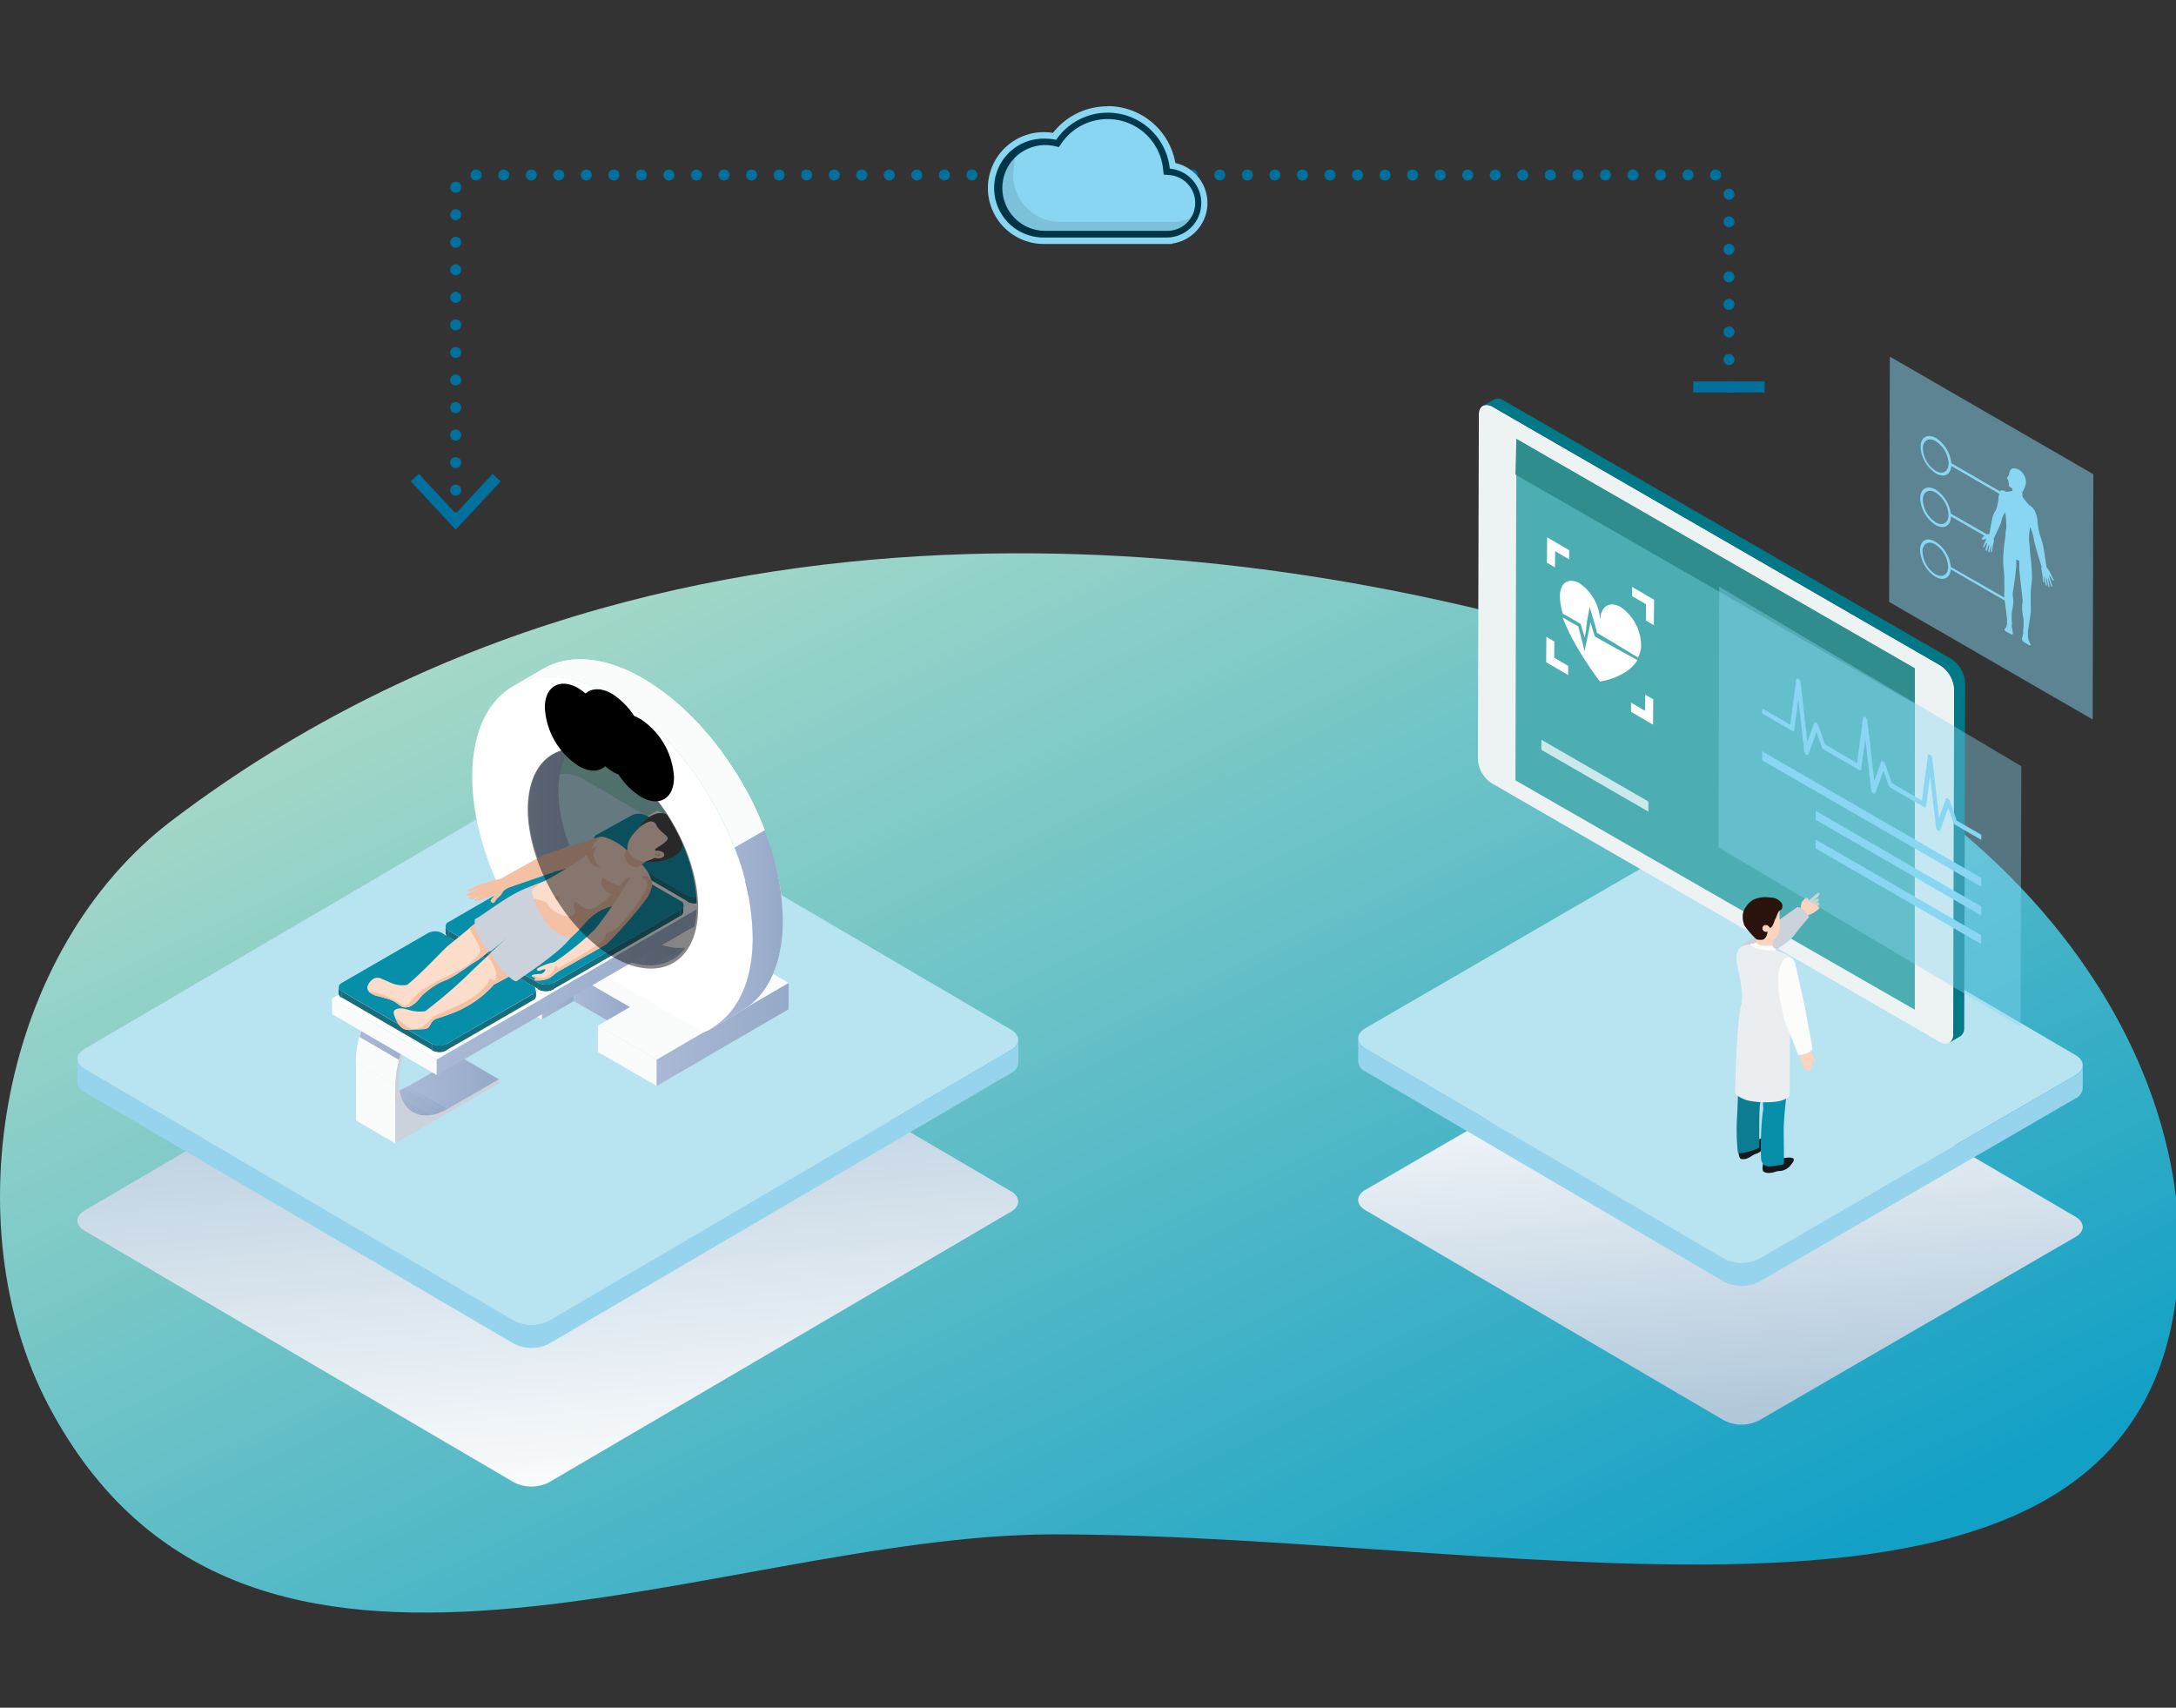 <svg xmlns="http://www.w3.org/2000/svg" xmlns:xlink="http://www.w3.org/1999/xlink" viewBox="0 0 339 266">
  <rect x="0" y="0" width="339" height="266" fill="#333333" stroke="none"/>
  <defs>
    <linearGradient id="linear-gradient" x1="58.22" y1="171.49" x2="69.78" y2="171.49" gradientUnits="userSpaceOnUse">
      <stop offset="0" stop-color="#a9b9d5"/>
      <stop offset="1" stop-color="#95a9c8"/>
    </linearGradient>
    <linearGradient id="linear-gradient-2" x1="145.46" y1="33.37" x2="249.93" y2="238.39" gradientTransform="matrix(1.05, -0.01, -0.01, 0.97, -40.89, 51.67)" gradientUnits="userSpaceOnUse">
      <stop offset="0" stop-color="#a4d8c8"/>
      <stop offset="0.98" stop-color="#12a0c6"/>
    </linearGradient>
    <linearGradient id="linear-gradient-3" x1="82.05" y1="150.6" x2="89.52" y2="236.49" gradientUnits="userSpaceOnUse">
      <stop offset="0" stop-color="#a9c3d7"/>
      <stop offset="1" stop-color="#fff"/>
    </linearGradient>
    <linearGradient id="linear-gradient-4" x1="63.63" y1="168.66" x2="77.77" y2="168.66" xlink:href="#linear-gradient"/>
    <clipPath id="clip-path">
      <path id="SVGID" d="M58.22,169.71l6.16,3.57c1.38.81,3.29.7,5.4-.52l-6.15-3.58C61.52,170.4,59.61,170.51,58.22,169.71Z" style="fill: url(#linear-gradient)"/>
    </clipPath>
    <linearGradient id="linear-gradient-6" x1="62.93" y1="171.15" x2="69.78" y2="171.15" xlink:href="#linear-gradient"/>
    <linearGradient id="linear-gradient-7" x1="60.98" y1="171.65" x2="69.08" y2="171.65" xlink:href="#linear-gradient"/>
    <linearGradient id="linear-gradient-8" x1="58.22" y1="171.75" x2="67.14" y2="171.75" xlink:href="#linear-gradient"/>
    <clipPath id="clip-path-2">
      <path id="SVGID-2" data-name="SVGID" d="M69.73,154.64l-6.15-3.58a16.64,16.64,0,0,0-5.76,6.09,16.42,16.42,0,0,0-2.38,8c0,.12,0,.23,0,.34l6.15,3.58c0-.12,0-.23,0-.34a18,18,0,0,1,8.14-14.1Z" style="fill: #fafbfb"/>
    </clipPath>
    <linearGradient id="linear-gradient-9" x1="55.96" y1="158.56" x2="68.32" y2="158.56" xlink:href="#linear-gradient"/>
    <linearGradient id="linear-gradient-10" x1="84.41" y1="155.31" x2="89.4" y2="155.31" xlink:href="#linear-gradient"/>
    <linearGradient id="linear-gradient-11" x1="89.38" y1="156.39" x2="98.13" y2="156.39" xlink:href="#linear-gradient"/>
    <linearGradient id="linear-gradient-12" x1="102.3" y1="161.12" x2="122.86" y2="161.12" xlink:href="#linear-gradient"/>
    <clipPath id="clip-path-3">
      <path id="SVGID-3" data-name="SVGID" d="M90.83,114.79l-4.71,2.74c-2.35,1.37-3.81,4.28-3.82,8.41,0,8.33,5.83,18.47,13.07,22.65l4.71-2.73C92.83,141.68,87,131.54,87,123.21,87,119.07,88.48,116.16,90.83,114.79Z" style="fill: none"/>
    </clipPath>
    <linearGradient id="linear-gradient-13" x1="86.86" y1="142.96" x2="100.08" y2="142.96" xlink:href="#linear-gradient"/>
    <linearGradient id="linear-gradient-14" x1="84" y1="135.87" x2="91.57" y2="135.87" xlink:href="#linear-gradient"/>
    <linearGradient id="linear-gradient-15" x1="82.3" y1="124.6" x2="90.83" y2="124.6" xlink:href="#linear-gradient"/>
    <clipPath id="clip-path-4">
      <path id="SVGID-4" data-name="SVGID" d="M104.71,149.51l4.71-2.74c-2.39,1.39-5.69,1.19-9.34-.91l-4.71,2.73C99,150.7,102.32,150.89,104.71,149.51Z" style="fill: none"/>
    </clipPath>
    <linearGradient id="linear-gradient-16" x1="101.76" y1="148.58" x2="109.42" y2="148.58" xlink:href="#linear-gradient"/>
    <linearGradient id="linear-gradient-17" x1="95.37" y1="148.13" x2="106.46" y2="148.13" xlink:href="#linear-gradient"/>
    <clipPath id="clip-path-5">
      <path id="SVGID-5" data-name="SVGID" d="M84.65,104.16l-4.71,2.73c4-2.3,9.48-2,15.55,1.53l4.7-2.74C94.12,102.18,88.62,101.85,84.65,104.16Z" style="fill: #fafbfb"/>
    </clipPath>
    <clipPath id="clip-path-6">
      <path id="SVGID-6" data-name="SVGID" d="M110.89,160.14l4.71-2.73c3.92-2.28,6.35-7.13,6.37-14,0-13.87-9.71-30.75-21.78-37.72l-4.7,2.74c12.06,7,21.81,23.85,21.77,37.71C117.24,153,114.81,157.86,110.89,160.14Z" style="fill: #fafbfb"/>
    </clipPath>
    <linearGradient id="linear-gradient-18" x1="68.04" y1="151.6" x2="118.76" y2="151.6" xlink:href="#linear-gradient"/>
    <clipPath id="clip-path-7">
      <path id="SVGID-7" data-name="SVGID" d="M52.77,153.76v1a.78.78,0,0,0,.46.64v-1A.76.76,0,0,1,52.77,153.76Z" style="fill: #186d7d"/>
    </clipPath>
    <clipPath id="clip-path-8">
      <path id="SVGID-8" data-name="SVGID" d="M83.49,155.16v-1a.78.78,0,0,1-.46.64v1A.77.77,0,0,0,83.49,155.16Z" style="fill: #186d7d"/>
    </clipPath>
    <clipPath id="clip-path-9">
      <path id="SVGID-9" data-name="SVGID" d="M67.34,162.61v1a2.44,2.44,0,0,0,2.2,0v-1A2.46,2.46,0,0,1,67.34,162.61Z" style="fill: #186d7d"/>
    </clipPath>
    <clipPath id="clip-path-10">
      <path id="SVGID-10" data-name="SVGID" d="M106.45,142v-1a.85.85,0,0,1-.5.7v1A.86.86,0,0,0,106.45,142Z" style="fill: #186d7d"/>
    </clipPath>
    <clipPath id="clip-path-11">
      <path id="SVGID-11" data-name="SVGID" d="M69.43,144.3v1a.83.83,0,0,0,.49.69v-1A.83.83,0,0,1,69.43,144.3Z" style="fill: #186d7d"/>
    </clipPath>
    <clipPath id="clip-path-12">
      <path id="SVGID-12" data-name="SVGID" d="M83.84,153.09v1a2.61,2.61,0,0,0,2.4,0v-1A2.69,2.69,0,0,1,83.84,153.09Z" style="fill: #186d7d"/>
    </clipPath>
    <clipPath id="clip-path-13">
      <path id="SVGID-13" data-name="SVGID" d="M92.56,130.6v1a.79.79,0,0,0,.45.64v-1A.75.75,0,0,1,92.56,130.6Z" style="fill: #186d7d"/>
    </clipPath>
    <clipPath id="clip-path-14">
      <path id="SVGID-14" data-name="SVGID" d="M115.23,136.73v-1a.78.78,0,0,1-.46.65v1A.78.78,0,0,0,115.23,136.73Z" style="fill: #186d7d"/>
    </clipPath>
    <clipPath id="clip-path-15">
      <path id="SVGID-15" data-name="SVGID" d="M107.14,139.45v1a2.46,2.46,0,0,0,2.21,0v-1A2.44,2.44,0,0,1,107.14,139.45Z" style="fill: #186d7d"/>
    </clipPath>
    <linearGradient id="linear-gradient-19" x1="-8194.39" y1="126" x2="-8181.19" y2="142.7" gradientTransform="matrix(-0.87, -0.5, -0.5, 0.87, -6928.88, -4076.28)" gradientUnits="userSpaceOnUse">
      <stop offset="0" stop-color="#aadde5"/>
      <stop offset="1" stop-color="#0f0f10"/>
    </linearGradient>
    <linearGradient id="linear-gradient-20" x1="110.89" y1="144.72" x2="121.97" y2="144.72" xlink:href="#linear-gradient"/>
    <radialGradient id="radial-gradient" cx="3221.66" cy="-330.32" r="6.06" gradientTransform="matrix(0.87, 0.5, 0, 1, -2694.58, -1166.37)" gradientUnits="userSpaceOnUse">
      <stop offset="0.09" stop-color="#3d5eaa"/>
      <stop offset="0.29" stop-color="#2a4176"/>
      <stop offset="0.52" stop-color="#182543"/>
      <stop offset="0.71" stop-color="#0b111f"/>
      <stop offset="0.87" stop-color="#030508"/>
      <stop offset="0.97"/>
    </radialGradient>
    <radialGradient id="radial-gradient-2" cx="3221.66" cy="-330.32" r="1.24" gradientTransform="matrix(0.87, 0.5, 0, 1, -2694.58, -1166.37)" gradientUnits="userSpaceOnUse">
      <stop offset="0.22" stop-color="#dae4f4"/>
      <stop offset="0.28" stop-color="#c2cbd9"/>
      <stop offset="0.48" stop-color="#7e848d"/>
      <stop offset="0.65" stop-color="#484b50"/>
      <stop offset="0.79" stop-color="#212225"/>
      <stop offset="0.9" stop-color="#09090a"/>
      <stop offset="0.97"/>
    </radialGradient>
    <radialGradient id="radial-gradient-3" cx="3215.6" cy="-328.16" r="6.06" xlink:href="#radial-gradient"/>
    <radialGradient id="radial-gradient-4" cx="3215.6" cy="-328.16" r="1.24" xlink:href="#radial-gradient-2"/>
    <radialGradient id="radial-gradient-5" cx="3226.74" cy="-328.95" r="6.06" xlink:href="#radial-gradient"/>
    <radialGradient id="radial-gradient-6" cx="3226.74" cy="-328.95" r="1.24" xlink:href="#radial-gradient-2"/>
    <linearGradient id="linear-gradient-21" x1="265.46" y1="159.44" x2="271.26" y2="226.21" gradientUnits="userSpaceOnUse">
      <stop offset="0" stop-color="#fff"/>
      <stop offset="1" stop-color="#a9c3d7"/>
    </linearGradient>
  </defs>
  <title>isohero-ncommand</title>
  <g style="isolation: isolate">
    <g id="arte">
      <g>
        <path d="M164.25,239c-53,0-126,37.89-156.62-19.94C-7.24,191-.14,148.17,26.91,127.7,107.59,66.64,206.67,89,234.36,95.87c81.82,20.2,106.75,68.88,105.05,101.64C336,264.3,238.81,239,164.25,239Z" style="fill: url(#linear-gradient-2)"/>
        <g>
          <g>
            <g style="mix-blend-mode: multiply">
              <path d="M157.51,185.57,90.64,146.38a6,6,0,0,0-5.45,0l-72,42.17c-1.51.87-1.5,2.29,0,3.16L80.07,230.9a6,6,0,0,0,5.45,0l72-42.17C159,187.86,159,186.44,157.51,185.57Z" style="fill: url(#linear-gradient-3)"/>
            </g>
            <g style="isolation: isolate">
              <path d="M157.51,160.39,90.64,121.2a6,6,0,0,0-5.45,0l-72,42.17c-1.51.87-1.5,2.28,0,3.16l66.87,39.18a6,6,0,0,0,5.45,0l72-42.16C159,162.67,159,161.26,157.51,160.39Z" style="fill: #b8e3f0"/>
              <path d="M157.53,163.55l-72,42.16a6,6,0,0,1-5.45,0L13.2,166.53a1.94,1.94,0,0,1-1.14-1.59v3.59a1.94,1.94,0,0,0,1.14,1.59l66.87,39.19a6,6,0,0,0,5.45,0l72-42.17a1.93,1.93,0,0,0,1.12-1.57V162A1.93,1.93,0,0,1,157.53,163.55Z" style="fill: #95d4ec"/>
            </g>
          </g>
          <g>
            <g style="isolation: isolate">
              <polygon points="77.77 168.15 71.61 164.57 63.63 169.18 69.78 172.76 77.77 168.15" style="fill: url(#linear-gradient-4)"/>
              <g>
                <path id="SVGID-16" data-name="SVGID" d="M58.22,169.71l6.16,3.57c1.38.81,3.29.7,5.4-.52l-6.15-3.58C61.52,170.4,59.61,170.51,58.22,169.71Z" style="fill: url(#linear-gradient)"/>
                <g style="clip-path: url(#clip-path)">
                  <g style="isolation: isolate">
                    <path d="M69.78,172.76l-6.15-3.58c-.24.14-.47.26-.7.37l6.15,3.58c.23-.11.46-.24.7-.37Z" style="fill: url(#linear-gradient-6)"/>
                    <path d="M69.08,173.13l-6.15-3.58a6.93,6.93,0,0,1-2,.61l6.16,3.58a7,7,0,0,0,1.94-.61Z" style="fill: url(#linear-gradient-7)"/>
                    <path d="M67.14,173.74,61,170.16a4.16,4.16,0,0,1-2.76-.45l6.16,3.57a4.14,4.14,0,0,0,2.76.46Z" style="fill: url(#linear-gradient-8)"/>
                  </g>
                </g>
              </g>
              <polygon points="61.6 169.08 55.45 165.5 55.47 174.54 61.62 178.12 61.6 169.08" style="fill: #fafbfb"/>
              <polygon points="74.46 151.91 68.31 148.33 63.58 151.06 69.73 154.64 74.46 151.91" style="fill: #fff"/>
              <g style="isolation: isolate">
                <path id="SVGID-17" data-name="SVGID" d="M69.73,154.64l-6.15-3.58a16.64,16.64,0,0,0-5.76,6.09,16.42,16.42,0,0,0-2.38,8c0,.12,0,.23,0,.34l6.15,3.58c0-.12,0-.23,0-.34a18,18,0,0,1,8.14-14.1Z" style="fill: #fafbfb"/>
                <g style="clip-path: url(#clip-path-2)">
                  <g style="isolation: isolate">
                    <path d="M69.73,154.64l-6.15-3.58a12.55,12.55,0,0,0-1.41,1l6.15,3.57a12.44,12.44,0,0,1,1.41-1Z" style="fill: #fff"/>
                    <path d="M68.32,155.59,62.17,152a17.68,17.68,0,0,0-4.35,5.13A18.83,18.83,0,0,0,56,161.54l6.15,3.57A18.59,18.59,0,0,1,64,160.73a17.88,17.88,0,0,1,4.35-5.14Z" style="fill: url(#linear-gradient-9)"/>
                    <path d="M62.11,165.11,56,161.54a14.5,14.5,0,0,0-.48,2.66l6.15,3.58a14.6,14.6,0,0,1,.48-2.67Z" style="fill: #fafbfb"/>
                    <path d="M61.63,167.78l-6.15-3.58c0,.33,0,.65,0,1,0,.12,0,.23,0,.34l6.15,3.58c0-.12,0-.23,0-.34,0-.32,0-.64,0-1Z" style="fill: #fafbfb"/>
                  </g>
                </g>
              </g>
              <path d="M69.73,154.64a18,18,0,0,0-8.14,14.1c0,.11,0,.22,0,.34l0,9,8.16-4.72,8-4.61v-.64l-8,4.61c-4.19,2.42-7.61.47-7.62-4.35a16.69,16.69,0,0,1,7.57-13.12l4.73-2.74v-.64Z" style="fill: #cbd2db"/>
            </g>
            <g style="isolation: isolate">
              <polygon points="89.4 151.81 89.38 155.92 84.41 158.82 84.42 154.7 89.4 151.81" style="fill: url(#linear-gradient-10)"/>
              <polygon points="84.42 154.7 84.41 158.82 75.25 153.53 75.26 149.42 84.42 154.7" style="fill: #fafbfb"/>
              <polygon points="98.14 156.86 98.12 160.97 89.38 155.92 89.4 151.81 98.14 156.86" style="fill: url(#linear-gradient-11)"/>
              <polygon points="102.31 165.04 102.3 169.15 93.15 163.86 93.16 159.75 102.31 165.04" style="fill: #fafbfb"/>
              <polygon points="102.31 165.04 107.29 162.14 117.88 155.99 122.86 153.1 122.84 157.21 117.87 160.1 107.28 166.26 102.3 169.15 102.31 165.04" style="fill: url(#linear-gradient-12)"/>
              <polygon points="122.86 153.1 117.88 155.99 107.29 162.14 102.31 165.04 93.16 159.75 98.14 156.86 89.4 151.81 84.42 154.7 75.26 149.42 80.24 146.52 90.83 140.37 95.8 137.48 122.86 153.1" style="fill: #fafbfb"/>
            </g>
            <g style="isolation: isolate">
              <g style="isolation: isolate">
                <g style="clip-path: url(#clip-path-3)">
                  <g>
                    <path d="M95.37,148.59l4.71-2.73a26.16,26.16,0,0,1-8.51-8.53l-4.71,2.73a26,26,0,0,0,8.51,8.53Z" style="fill: url(#linear-gradient-13)"/>
                    <path d="M86.86,140.06l4.71-2.73a31.89,31.89,0,0,1-2.86-5.65L84,134.41a31.89,31.89,0,0,0,2.86,5.65Z" style="opacity: 0;fill: url(#linear-gradient-14)"/>
                    <path d="M84,134.41l4.71-2.73A24,24,0,0,1,87,123.21c0-4.14,1.48-7,3.83-8.42l-4.71,2.74c-2.35,1.37-3.81,4.28-3.82,8.41a23.72,23.72,0,0,0,1.7,8.47Z" style="fill: url(#linear-gradient-15)"/>
                  </g>
                </g>
              </g>
              <g style="isolation: isolate">
                <g style="clip-path: url(#clip-path-4)">
                  <g>
                    <path d="M104.71,149.51l4.71-2.74a6.68,6.68,0,0,1-3,.87l-4.7,2.74a6.77,6.77,0,0,0,2.95-.87Z" style="fill: url(#linear-gradient-16)"/>
                    <path d="M101.76,150.38l4.7-2.74a11.48,11.48,0,0,1-6.38-1.78l-4.71,2.73a11.53,11.53,0,0,0,6.39,1.79Z" style="fill: url(#linear-gradient-17)"/>
                  </g>
                </g>
              </g>
              <g>
                <path id="SVGID-18" data-name="SVGID" d="M84.65,104.16l-4.71,2.73c4-2.3,9.48-2,15.55,1.53l4.7-2.74C94.12,102.18,88.62,101.85,84.65,104.16Z" style="fill: #fafbfb"/>
                <g style="clip-path: url(#clip-path-5)">
                  <g>
                    <path d="M95.49,108.42l4.7-2.74c-3.85-2.22-7.47-3.17-10.62-3l-4.71,2.74a19.15,19.15,0,0,1,10.63,3Z" style="fill: #fafbfb"/>
                    <path d="M84.86,105.45l4.71-2.74a11.08,11.08,0,0,0-4.92,1.45l-4.71,2.73a11.07,11.07,0,0,1,4.92-1.44Z" style="fill: #fafbfb"/>
                  </g>
                </g>
              </g>
              <g>
                <path id="SVGID-19" data-name="SVGID" d="M110.89,160.14l4.71-2.73c3.92-2.28,6.35-7.13,6.37-14,0-13.87-9.71-30.75-21.78-37.72l-4.7,2.74c12.06,7,21.81,23.85,21.77,37.71C117.24,153,114.81,157.86,110.89,160.14Z" style="fill: #fafbfb"/>
                <g style="clip-path: url(#clip-path-6)">
                  <g style="isolation: isolate">
                    <path d="M109.66,122.62l4.7-2.73a43.22,43.22,0,0,0-14.17-14.21l-4.7,2.74c5.41,3.12,10.36,8.25,14.17,14.2Z" style="fill: #fafbfb"/>
                  </g>
                </g>
              </g>
              <path d="M73.57,120.91c0-13.87,9.85-19.46,21.92-12.49a35.53,35.53,0,0,1,6.46,4.85c-2.28,1.68-4.38,3.48-6.58,5.12-7.2-4.1-13.05-.74-13.07,7.55s5.83,18.47,13.07,22.65a13.37,13.37,0,0,0,4.34,1.66c-.14,1.53-.26,3.07-.36,4.6L81.12,144.32C76.48,137,73.55,128.51,73.57,120.91Z" style="fill: #fff"/>
            </g>
            <g>
              <g>
                <g style="isolation: isolate">
                  <polygon points="51.72 155.53 51.73 157.97 68.05 167.46 68.04 165.02 51.72 155.53" style="fill: #fafbfb"/>
                  <polygon points="68.04 165.02 68.05 167.46 118.76 138.17 118.75 135.73 68.04 165.02" style="fill: url(#linear-gradient-18)"/>
                  <polygon points="51.72 155.53 68.04 165.02 118.75 135.73 102.43 126.24 51.72 155.53" style="fill: #fff"/>
                </g>
                <g style="isolation: isolate">
                  <g>
                    <path id="SVGID-20" data-name="SVGID" d="M52.77,153.76v1a.78.78,0,0,0,.46.64v-1A.76.76,0,0,1,52.77,153.76Z" style="fill: #186d7d"/>
                    <g style="clip-path: url(#clip-path-7)">
                      <g style="isolation: isolate">
                        <path d="M52.77,153.76v1a.64.64,0,0,0,.17.41v-1a.55.55,0,0,1-.17-.4Z" style="fill: #186d7d"/>
                        <path d="M52.94,154.16v1a1.18,1.18,0,0,0,.29.23v-1a.93.93,0,0,1-.28-.23Z" style="fill: #186d7d"/>
                      </g>
                    </g>
                  </g>
                  <g>
                    <path id="SVGID-21" data-name="SVGID" d="M83.49,155.16v-1a.78.78,0,0,1-.46.64v1A.77.77,0,0,0,83.49,155.16Z" style="fill: #186d7d"/>
                    <g style="clip-path: url(#clip-path-8)">
                      <path d="M83,154.83v1a.77.77,0,0,0,.46-.64v-1a.78.78,0,0,1-.46.64Z" style="fill: #186d7d"/>
                    </g>
                  </g>
                  <polygon points="53.22 154.39 53.23 155.37 67.35 163.58 67.34 162.61 53.22 154.39" style="fill: #186d7d"/>
                  <polygon points="69.55 162.61 69.55 163.58 83.03 155.81 83.03 154.83 69.55 162.61" style="fill: #186d7d"/>
                  <g>
                    <path id="SVGID-22" data-name="SVGID" d="M67.34,162.61v1a2.44,2.44,0,0,0,2.2,0v-1A2.46,2.46,0,0,1,67.34,162.61Z" style="fill: #186d7d"/>
                    <g style="clip-path: url(#clip-path-9)">
                      <g style="isolation: isolate">
                        <path d="M67.34,162.61v1a2.12,2.12,0,0,0,.77.25v-1a2.1,2.1,0,0,1-.78-.24Z" style="fill: #186d7d"/>
                        <path d="M68.12,162.85v1a2.36,2.36,0,0,0,1.43-.25v-1a2.43,2.43,0,0,1-1.43.24Z" style="fill: #186d7d"/>
                      </g>
                    </g>
                  </g>
                  <path d="M53.23,153.11c-.61.36-.61.93,0,1.28l14.12,8.22a2.46,2.46,0,0,0,2.21,0L83,154.83a.68.68,0,0,0,0-1.28l-14.12-8.21a2.38,2.38,0,0,0-2.2,0Z" style="fill: #078fa9"/>
                </g>
              </g>
              <g style="isolation: isolate">
                <g>
                  <path id="SVGID-23" data-name="SVGID" d="M106.45,142v-1a.85.85,0,0,1-.5.7v1A.86.86,0,0,0,106.45,142Z" style="fill: #186d7d"/>
                  <g style="clip-path: url(#clip-path-10)">
                    <path d="M106,141.71v1a.86.86,0,0,0,.5-.7v-1a.85.85,0,0,1-.5.7Z" style="fill: #186d7d"/>
                  </g>
                </g>
                <g>
                  <path id="SVGID-24" data-name="SVGID" d="M69.43,144.3v1a.83.83,0,0,0,.49.69v-1A.83.83,0,0,1,69.43,144.3Z" style="fill: #186d7d"/>
                  <g style="clip-path: url(#clip-path-11)">
                    <g style="isolation: isolate">
                      <path d="M69.43,144.3v1a.68.68,0,0,0,.18.44v-1a.68.68,0,0,1-.18-.44Z" style="fill: #186d7d"/>
                      <path d="M69.61,144.74v1a1.13,1.13,0,0,0,.31.25v-1a1.35,1.35,0,0,1-.31-.25Z" style="fill: #186d7d"/>
                    </g>
                  </g>
                </g>
                <polygon points="69.92 144.99 69.92 145.96 83.85 154.06 83.84 153.09 69.92 144.99" style="fill: #186d7d"/>
                <polygon points="86.25 153.09 86.25 154.06 105.95 142.69 105.95 141.71 86.25 153.09" style="fill: #186d7d"/>
                <g>
                  <path id="SVGID-25" data-name="SVGID" d="M83.84,153.09v1a2.61,2.61,0,0,0,2.4,0v-1A2.69,2.69,0,0,1,83.84,153.09Z" style="fill: #186d7d"/>
                  <g style="clip-path: url(#clip-path-12)">
                    <g style="isolation: isolate">
                      <path d="M83.84,153.09v1a2.24,2.24,0,0,0,.84.27v-1a2.29,2.29,0,0,1-.85-.26Z" style="fill: #186d7d"/>
                      <path d="M84.69,153.35v1a2.54,2.54,0,0,0,1.56-.27v-1a2.63,2.63,0,0,1-1.56.26Z" style="fill: #186d7d"/>
                    </g>
                  </g>
                </g>
                <path d="M69.93,143.59a.74.74,0,0,0,0,1.4l13.92,8.1a2.69,2.69,0,0,0,2.41,0L106,141.71a.73.73,0,0,0,0-1.39L92,132.22a2.67,2.67,0,0,0-2.4,0Z" style="fill: #078fa9"/>
              </g>
              <g style="isolation: isolate">
                <g>
                  <path id="SVGID-26" data-name="SVGID" d="M92.56,130.6v1a.79.79,0,0,0,.45.64v-1A.75.75,0,0,1,92.56,130.6Z" style="fill: #186d7d"/>
                  <g style="clip-path: url(#clip-path-13)">
                    <g style="isolation: isolate">
                      <path d="M92.56,130.6v1a.63.63,0,0,0,.16.41v-1a.6.6,0,0,1-.17-.4Z" style="fill: #186d7d"/>
                      <path d="M92.73,131v1a1.18,1.18,0,0,0,.29.23v-1a1.18,1.18,0,0,1-.29-.23Z" style="fill: #186d7d"/>
                    </g>
                  </g>
                </g>
                <g>
                  <path id="SVGID-27" data-name="SVGID" d="M115.23,136.73v-1a.78.78,0,0,1-.46.65v1A.78.78,0,0,0,115.23,136.73Z" style="fill: #186d7d"/>
                  <g style="clip-path: url(#clip-path-14)">
                    <path d="M114.77,136.4v1a.78.78,0,0,0,.46-.64v-1a.78.78,0,0,1-.46.65Z" style="fill: #186d7d"/>
                  </g>
                </g>
                <polygon points="93.02 131.23 93.02 132.21 107.14 140.42 107.14 139.45 93.02 131.23" style="fill: #186d7d"/>
                <polygon points="109.34 139.45 109.35 140.42 114.77 137.37 114.77 136.4 109.34 139.45" style="fill: #186d7d"/>
                <g>
                  <path id="SVGID-28" data-name="SVGID" d="M107.14,139.45v1a2.46,2.46,0,0,0,2.21,0v-1A2.44,2.44,0,0,1,107.14,139.45Z" style="fill: #186d7d"/>
                  <g style="clip-path: url(#clip-path-15)">
                    <g style="isolation: isolate">
                      <path d="M107.14,139.45v1a2.12,2.12,0,0,0,.77.25v-1a2.11,2.11,0,0,1-.77-.24Z" style="fill: #186d7d"/>
                      <path d="M107.91,139.69v1a2.39,2.39,0,0,0,1.44-.25v-1a2.43,2.43,0,0,1-1.43.24Z" style="fill: #186d7d"/>
                    </g>
                  </g>
                </g>
                <path d="M93,130a.68.68,0,0,0,0,1.28l14.12,8.22a2.44,2.44,0,0,0,2.2,0l5.43-3c.61-.36.61-.93,0-1.28l-14.12-8.22a2.46,2.46,0,0,0-2.21,0Z" style="fill: #078fa9"/>
              </g>
            </g>
            <g>
              <g>
                <g>
                  <path d="M57.33,153.44s0,0,0,0c.74-1.43,1.71-1.17,2.08-1l1.6.7a4.48,4.48,0,0,0,2.41.27c2.33-1.84,5.78-5.64,6.47-6.17s1.78-1.45,3.14-2.56l1.57-1.26c.75-.59,1.52-1.18,2.28-1.72a25,25,0,0,1,7.92-4.35,3.44,3.44,0,0,0,.44,2.94c2.42,4.67,4.65,3.78,4.65,3.78C88,148.09,82,150.64,82,150.64h0c-1.79,1-3.65,2-5.05,2.72a16,16,0,0,1-4.6,3.6,15.24,15.24,0,0,1-1.56.74h0c-.15.06-.31.13-.48.18-.77.3-1.52.53-2.45.84l-.36.23-.1.1c-.3.32-.39.81-.75,1.06a1.68,1.68,0,0,1-.86.2l-1.66.06a3.53,3.53,0,0,1-.92,0,1.64,1.64,0,0,1-.63-.32,2.65,2.65,0,0,1-.51-.55,6.52,6.52,0,0,1-.64-1.33.87.87,0,0,1-.06-.67.65.65,0,0,1,.31-.28c.71-.36,1.56,0,2.35.18a5.68,5.68,0,0,0,2.21.11A73.32,73.32,0,0,0,73.74,151c.41-.38,6.35-6,6.88-6.43-.26.15-5.87,4.79-6.12,4.94-2,1.15-3.51,2.63-5.67,3.39A13,13,0,0,0,66,154.83c-.85.8-.71,1-1.65,1.66a1.85,1.85,0,0,1-1.36.42c-.89-.15-1-.82-2.4-1.26-.54-.16-1.25-.38-1.94-.54S56.9,154.34,57.33,153.44Z" style="fill: #fcddcc"/>
                  <path d="M62.61,156.5a.86.86,0,0,0,1,0c2.91-4.27,8.35-4.27,11.07-8,.51-.67-.73-2.36-1.58-3.94l1.55-1.24c.75-.59,1.52-1.18,2.28-1.72a25,25,0,0,1,7.92-4.35,3.44,3.44,0,0,0,.44,2.94c2.42,4.67,4.65,3.78,4.65,3.78C88,148.09,82,150.64,82,150.64c-1.79,1-3.65,2-5.05,2.72a16,16,0,0,1-4.6,3.6,15.24,15.24,0,0,1-1.56.74h0c-.15.06-.31.13-.48.18-.77.3-1.52.53-2.45.84l-.36.23-.1.1c-.3.32-.39.81-.75,1.06a1.68,1.68,0,0,1-.86.2l-1.66.06a3.53,3.53,0,0,1-.92,0,1.64,1.64,0,0,1-.63-.32,2.65,2.65,0,0,1-.51-.55,5.09,5.09,0,0,1-.46-.9,10.33,10.33,0,0,1,1.73,1.25,2,2,0,0,0,2.52,0c.78-.39,1.36-1.36,2.14-1.75,2.91-1.36,6.8-2.53,8.35-5.64.2,0,.78.39.78.2.57-1.51-.51-2.65-1.11-3.78,1.87-1.76,4.23-4,4.55-4.25-.26.15-5.87,4.79-6.12,4.94-2,1.15-3.51,2.63-5.67,3.39A13,13,0,0,0,66,154.83c-.85.8-.71,1-1.65,1.66a1.85,1.85,0,0,1-1.36.42c-.89-.15-1-.82-2.4-1.26-.54-.16-1.25-.38-1.94-.54a2.27,2.27,0,0,1-1.16-.68A12.45,12.45,0,0,1,62.61,156.5Z" style="fill: #f4c1a5"/>
                  <path d="M84.61,133.2h0l8.59-2.8a1.72,1.72,0,1,1,.94,3.31l-7.9,2.11c-.56-.89-1.22-1.72-1.85-2.54Z" style="fill: #f4c1a5"/>
                  <path d="M96.27,141a7.36,7.36,0,0,0-3.76,1.47,10.28,10.28,0,0,0-1.59,1.54,26.85,26.85,0,0,1-2.42,2.35.38.38,0,0,1-.26.14.5.5,0,0,1-.2-.08,6,6,0,0,1-2.1-3.8c-.25-1-1.6-1.79-2.7-2.55a5.58,5.58,0,0,1-1.07-.93l2-1.58a49.49,49.49,0,0,0,7.57-4.67c.56-.59.92-2.55,2.31-2.51a8.66,8.66,0,0,1,3.25,1.74c1.79,1.82,4.07,3.16,4.23,5.59.12,1.72-2.92,2.95-4.44,3.18a.9.9,0,0,1-.16,0Z" style="fill: #fcddcc"/>
                  <path d="M90.92,144.05a10.28,10.28,0,0,1,1.59-1.54A7.36,7.36,0,0,1,96.27,141l.62-.08a.9.9,0,0,0,.16,0,3.35,3.35,0,0,0,.23-.55,2.88,2.88,0,0,0,.09-.4c.65-.7,1.79-2.09,1.09-3-.4-.51-.82-.18-1.15.19s-.49.54-.73.81a6.75,6.75,0,0,1-1.6-.66,3.22,3.22,0,0,1-1-.7.88.88,0,0,0-.29.75,2.12,2.12,0,0,0,.83,1.5,3.54,3.54,0,0,0,.8.46,19,19,0,0,1-2.23,1.77,2.49,2.49,0,0,1-1,.51c-.87.18-1.66-.49-2.29-1.11-.31,0-.44.43-.38.73a2.46,2.46,0,0,1,.16.91.92.92,0,0,1-.85.65,2.72,2.72,0,0,1-1.11-.25,3.94,3.94,0,0,1-2-1.26,4.72,4.72,0,0,0-.35-.52,2.08,2.08,0,0,0-.77-.43L83.47,140a.2.2,0,0,0-.2,0,.16.16,0,0,0,0,.12l-1.56.12c1.1.76,1.31,3.24,1.56,4.28.34,1.45,3.57,1.15,4.8,2a.5.5,0,0,0,.2.08.38.38,0,0,0,.26-.14A26.85,26.85,0,0,0,90.92,144.05Z" style="fill: #f4c1a5"/>
                  <path d="M98,134.63a1.81,1.81,0,0,0,1.38.42,20.79,20.79,0,0,0,2.48-1.93l-3-1.73s-1.09.83-1.41,1.16S97.31,134.12,98,134.63Z" style="fill: #f4c1a5"/>
                  <path d="M93,131.8a3.56,3.56,0,0,0-.39.75,1.68,1.68,0,0,0-.13.58,2.36,2.36,0,0,0,.26.92,1.82,1.82,0,0,0,.86,1.07,2.12,2.12,0,0,1-.75-.1,1.84,1.84,0,0,1-.66-.48,3,3,0,0,1-.66-1,1.44,1.44,0,0,1,0-1.15Z" style="fill: #f4c1a5"/>
                  <path d="M87,140.14a.31.31,0,0,1-.44-.07.33.33,0,0,1,.11-.44.3.3,0,1,1,.33.51Z" style="fill: #f4c1a5"/>
                  <g>
                    <g>
                      <path d="M97.76,132.15a1.93,1.93,0,0,0,.75,1.25,3.74,3.74,0,0,0,1.86.79,7.69,7.69,0,0,0,3-.79l.28-.18c1.5-1.08.67-2.58.51-4.17s-1.54-2.69-3.22-1.32S97.63,130.68,97.76,132.15Z" style="fill: #fcddcc"/>
                      <path d="M99.79,128.7c.08.09,1.82-1.62,2.49-.13.48,1,1.83,1.57,1.74,2.07s-1.4,1.23-1.91,1.59c-.25.18.26.45.39.52s0,.13,0,.36c-.16.61-1.66.95-1.94,1.09a4.09,4.09,0,0,0,1.52,0l.23,0a3.32,3.32,0,0,0,.81-.1,6.63,6.63,0,0,0,1.68-.6c2.51-1.4,1.29-3.21,1.29-3.21a3.7,3.7,0,0,0-2.37-3.5C101.64,126.06,99.65,128.56,99.79,128.7Z" style="fill: #414141"/>
                    </g>
                    <path d="M101.49,133.07c0,.33.41.62,1,.64s1-.23,1-.56-.4-.61-.94-.64S101.51,132.74,101.49,133.07Z" style="fill: #fcddcc"/>
                    <path d="M102,133.09c0,.16.19.29.44.3s.46-.1.47-.26-.19-.29-.44-.3S102,132.94,102,133.09Z" style="fill: #f4c1a5"/>
                  </g>
                </g>
                <path d="M94.18,147.25l-7.29,4.13c-.46.32-.86.72-1.36,1a4,4,0,0,1-1.9.34.74.74,0,0,1-.21,0,.23.23,0,0,1-.12-.17c0-.1.11-.16.2-.2-.17-.08-.58-.17-.63-.31s0-.13.22-.22a4.55,4.55,0,0,1,1.11-.11A1,1,0,0,0,85,151a1.06,1.06,0,0,0-.58.08,1.36,1.36,0,0,1-.43.14.33.33,0,0,1-.36-.2c-.06-.22,1.52-.92,2.44-1.08a1.29,1.29,0,0,0,.4-.13,46.52,46.52,0,0,0,6.22-5.06,62.26,62.26,0,0,0,5.15-7.49,2.26,2.26,0,0,1,2.86-.76,1.4,1.4,0,0,1,.57.44c.5.73,0,2.3-.74,3.21a68.85,68.85,0,0,1-5.83,6.68A4,4,0,0,1,94.18,147.25Z" style="fill: #fcddcc"/>
                <path d="M94.18,147.25l-7.29,4.13c-.46.32-.86.72-1.36,1a4,4,0,0,1-1.9.34.74.74,0,0,1-.21,0,.23.23,0,0,1-.12-.17c0-.1.11-.16.2-.2-.17-.08-.58-.17-.63-.31a1.19,1.19,0,0,1,.42,0c.18,0,.35.14.53.2a2,2,0,0,0,1.75-.33,2.68,2.68,0,0,0,1-1.55,1.21,1.21,0,0,1,.38.46,63.86,63.86,0,0,0,6.7-4.1,1.38,1.38,0,0,0,.66-.83,1.43,1.43,0,0,1,.06-.36c.09-.18.3-.23.5-.29a4.17,4.17,0,0,0,1.82-1.31,27.83,27.83,0,0,0,3.79-5.09c.28-.47.58-1.19.18-1.67-.12-.14-.7-.38-.56-.62s.39-.1.68-.09a1.4,1.4,0,0,1,.57.44c.5.73,0,2.3-.74,3.21a68.85,68.85,0,0,1-5.83,6.68A4,4,0,0,1,94.18,147.25Z" style="fill: #f4c1a5"/>
                <path d="M72.91,139.15a11.69,11.69,0,0,1,1.61-.58c-.52,0-1.87.48-1.79.21,0-.08.12-.13.22-.18l1.51-.71a7.09,7.09,0,0,1,1-.33l1-.29a12.69,12.69,0,0,1,1.43-.34l6.49-3.59h0l.1,0c.63.82,1.29,1.65,1.85,2.54l-.71.19-6.62,2.28c-.26.21-.55.43-.56.45l-.32.51c-.22.32-.63.56-.85.88-.07.09-.21.42-.4.45a.33.33,0,0,1-.14,0c-.62-.31-.07-.7.14-.95a2.58,2.58,0,0,0,.18-.32l-1.3.51c-.25.1-1.48.62-1.73.41s.07-.21.17-.26a10.67,10.67,0,0,1,1.4-.67l-1.29.48c-.2.08-1,.34-1.23.13a.1.1,0,0,1,0-.17,6.84,6.84,0,0,1,1.2-.49l-.85.24a.8.8,0,0,1-.57,0C72.58,139.34,72.79,139.2,72.91,139.15Z" style="fill: #f4c1a5"/>
              </g>
              <path d="M88.89,146.05s-2.93.24-5.34-5.07c-.56-1.23-.91-2.26-.43-3-3.4.84-7.68,4.53-9.15,5.21-.2,1.84,1.55,4.55,2.32,5.05.75-.4,3.49-2.89,3.84-3.12-1.39,1-2.12,2.12-3.52,3.07-.15.33,0,.48.17.82.41,1,2.7,3.7,3.63,3.86C80.41,152.82,87.35,148.38,88.89,146.05Z" style="fill: #cbd2db"/>
            </g>
            <path d="M108.54,141.09c0-8.32-5.83-18.46-13.08-22.65l-.09,0c2.2-1.64,4.3-3.44,6.58-5.12,8.9,8.31,15.34,21.59,15.31,32.86,0,7.61-3,12.73-7.65,14.64l-10.26-5.92c.1-1.53.22-3.07.36-4.6C104.83,151.15,108.52,147.67,108.54,141.09Z" style="fill: #fff"/>
            <ellipse cx="95.49" cy="133.73" rx="10.84" ry="18.78" transform="translate(-54.07 65.66) rotate(-30)" style="opacity: 0.5;mix-blend-mode: screen;fill: url(#linear-gradient-19)"/>
            <path d="M110.89,160.14l4.71-2.73c3.92-2.28,6.35-7.13,6.37-14a39.76,39.76,0,0,0-2.83-14.1L114.43,132a39.54,39.54,0,0,1,2.83,14.1c0,6.89-2.45,11.73-6.37,14Z" style="fill: url(#linear-gradient-20)"/>
            <path d="M114.43,132l4.71-2.73a52,52,0,0,0-4.78-9.41l-4.7,2.73a53,53,0,0,1,4.77,9.41Z" style="fill: #fafbfb"/>
            <g>
              <path d="M96.16,114.59a1.72,1.72,0,0,0-.79-1.36c-.43-.25-.78,0-.78.45a1.74,1.74,0,0,0,.78,1.37C95.81,115.3,96.16,115.09,96.16,114.59Z" style="fill: #4368b0"/>
              <path d="M100.62,117.17a11.6,11.6,0,0,0-5.25-9.09c-2.89-1.67-5.24-.31-5.24,3a11.59,11.59,0,0,0,5.24,9.08C98.27,121.87,100.62,120.51,100.62,117.17Z" style="mix-blend-mode: screen;fill: url(#radial-gradient)"/>
              <path d="M96.44,114.76a2.34,2.34,0,0,0-1.07-1.86c-.59-.34-1.06-.06-1.06.62a2.36,2.36,0,0,0,1.06,1.86C96,115.72,96.45,115.44,96.44,114.76Z" style="mix-blend-mode: color-dodge;fill: url(#radial-gradient-2)"/>
            </g>
            <g>
              <path d="M90.91,113.72a1.71,1.71,0,0,0-.78-1.35c-.43-.26-.79-.06-.79.45a1.75,1.75,0,0,0,.79,1.36C90.56,114.43,90.91,114.23,90.91,113.72Z" style="fill: #4368b0"/>
              <path d="M95.37,116.3a11.57,11.57,0,0,0-5.24-9.08c-2.9-1.68-5.25-.32-5.25,3a11.6,11.6,0,0,0,5.25,9.09C93,121,95.37,119.64,95.37,116.3Z" style="mix-blend-mode: screen;fill: url(#radial-gradient-3)"/>
              <path d="M91.2,113.89A2.38,2.38,0,0,0,90.13,112c-.59-.34-1.07-.06-1.07.62a2.37,2.37,0,0,0,1.07,1.86C90.72,114.85,91.2,114.57,91.2,113.89Z" style="mix-blend-mode: color-dodge;fill: url(#radial-gradient-4)"/>
            </g>
            <g>
              <path d="M100.56,118.51a1.73,1.73,0,0,0-.78-1.36c-.43-.26-.79-.05-.79.45a1.77,1.77,0,0,0,.79,1.37C100.21,119.22,100.56,119,100.56,118.51Z" style="fill: #4368b0"/>
              <path d="M105,121.08A11.57,11.57,0,0,0,99.78,112c-2.9-1.67-5.25-.32-5.25,3a11.59,11.59,0,0,0,5.25,9.08C102.68,125.78,105,124.43,105,121.08Z" style="mix-blend-mode: screen;fill: url(#radial-gradient-5)"/>
              <path d="M100.85,118.67a2.36,2.36,0,0,0-1.07-1.85c-.59-.35-1.07-.07-1.07.62a2.4,2.4,0,0,0,1.07,1.86C100.37,119.64,100.85,119.36,100.85,118.67Z" style="mix-blend-mode: color-dodge;fill: url(#radial-gradient-6)"/>
            </g>
          </g>
        </g>
        <g>
          <g style="mix-blend-mode: multiply">
            <path d="M323.33,189.52l-55.88-32.75a6,6,0,0,0-5.45,0l-49.29,28.57c-1.5.88-1.49,2.29,0,3.16l55.88,32.75a6,6,0,0,0,5.45,0l49.29-28.57C324.85,191.81,324.84,190.39,323.33,189.52Z" style="fill: url(#linear-gradient-21)"/>
          </g>
          <g style="isolation: isolate">
            <path d="M323.33,164.34l-55.88-32.75a6,6,0,0,0-5.45,0l-49.29,28.57c-1.5.87-1.49,2.29,0,3.16l55.88,32.75a6,6,0,0,0,5.45,0l49.29-28.57C324.85,166.62,324.84,165.21,323.33,164.34Z" style="fill: #b8e3f0"/>
            <path d="M323.35,167.5l-49.29,28.57a6,6,0,0,1-5.45,0l-55.88-32.75a1.94,1.94,0,0,1-1.14-1.59v3.59a1.93,1.93,0,0,0,1.14,1.59l55.88,32.75a6,6,0,0,0,5.45,0l49.29-28.57a1.92,1.92,0,0,0,1.12-1.57v-3.59A1.93,1.93,0,0,1,323.35,167.5Z" style="fill: #95d4ec"/>
          </g>
        </g>
        <g>
          <g style="isolation: isolate">
            <path d="M230.39,64.61l-.15,53.66a4.74,4.74,0,0,0,2.15,3.73l69.76,40.28c1.2.69,2.17.13,2.17-1.24l.15-53.66a4.74,4.74,0,0,0-2.15-3.73L232.56,63.37C231.36,62.68,230.39,63.24,230.39,64.61Zm6,56.77.15-52.76,61.75,35.65L298.15,157Z" style="fill: #edf2f2"/>
            <path d="M234.27,62.38,304,102.65a4.77,4.77,0,0,1,2.16,3.74L306,160.05a1.49,1.49,0,0,1-.63,1.38l-1.71,1a1.52,1.52,0,0,0,.63-1.39l.15-53.66a4.74,4.74,0,0,0-2.15-3.73L232.56,63.37a1.54,1.54,0,0,0-1.54-.15l1.71-1A1.52,1.52,0,0,1,234.27,62.38Z" style="fill: #007887"/>
            <polygon points="298.3 104.27 298.15 157.03 236.4 121.38 236.55 68.62 298.3 104.27" style="fill: #007887"/>
          </g>
          <g>
            <polygon points="298.31 104.1 298.31 157.28 236.09 121.55 236.24 68.37 298.31 104.1" style="fill: #4caeb2"/>
            <polygon points="298.31 104.1 298.31 109.65 236.09 73.93 236.24 68.37 298.31 104.1" style="fill: #308d8d"/>
            <g>
              <polygon points="256.81 124.85 256.8 126.42 240.13 116.8 240.14 115.23 256.81 124.85" style="fill: #cbe8ea"/>
              <g>
                <g>
                  <polygon points="242.15 99.93 242.13 102.45 244.31 103.73 244.3 105.15 240.88 103.15 240.91 99.2 242.15 99.93" style="fill: #fff"/>
                  <polygon points="244.46 85.7 244.45 87.12 242.27 85.85 242.25 88.38 241 87.65 241.03 83.7 244.46 85.7" style="fill: #fff"/>
                  <polygon points="254.26 91.42 257.69 93.42 257.65 97.38 256.41 96.65 256.43 94.12 254.25 92.85 254.26 91.42" style="fill: #fff"/>
                  <polygon points="256.29 110.73 256.31 108.2 257.56 108.93 257.53 112.88 254.1 110.88 254.11 109.45 256.29 110.73" style="fill: #fff"/>
                </g>
                <g>
                  <path d="M245.88,97.56l.16.62.09.37.1.37c.06.25.12.5.19.75l.19.74.25,1,.16-.75c0-.19.08-.38.12-.57l.12-.57.12-.57.06-.29.06-.29.11-.57.06-.29.05-.29.06-.29.14.46.12.39.12.38.11.39.13.39.06.2.15.08.56.32.55.31,1.12.63,1.12.62,1.12.62,1.12.61.56.31.34.18c-1.57,2.68-5.63,3.31-5.85,3.34-.21-.28-4.24-5.58-5.8-10l.84.52Z" style="fill: #fff"/>
                  <path d="M246.1,90.87a7.36,7.36,0,0,1,3.18,5.86c0-2.22,1.44-3.19,3.21-2.17a7.36,7.36,0,0,1,3.18,5.86,4.08,4.08,0,0,1-.48,2l-.43-.26-.56-.34-1.12-.68-1.12-.68-1.11-.67-1.12-.66-.56-.34-.41-.23,0-.2-.11-.38-.11-.39c0-.13-.07-.26-.11-.39l-.22-.77-.23-.77-.32-1.1-.17.87-.05.29-.06.29-.11.58-.05.29,0,.29-.11.58,0,.29-.05.29-.11.58-.07.41-.15-.54-.11-.37-.12-.37-.22-.75,0-.14-.1,0-1.69-1-1-.54a8.36,8.36,0,0,1-.46-2.49C242.9,90.82,244.33,89.85,246.1,90.87Z" style="fill: #fff"/>
                </g>
              </g>
            </g>
          </g>
        </g>
        <g>
          <g>
            <path d="M280.27,141.84c-.13-.15.15-.24.22-.42.16-.4,0-.82.58-1.32.07-.07.13-.18.21-.2.36-.11.46.07.48.33.6-.25,1.55-1.58,1.7-1,.08.27-.91,1-1.06,1.18,0,0,.31-.21.36-.25s.47-.34.56-.08-.08.32-.22.44-.25.22-.21.2.45-.33.54,0a.3.3,0,0,1-.12.29,2.08,2.08,0,0,1-.21.21c.25-.1.47.15.22.37a4.91,4.91,0,0,1-2.18,1.15s0,0,0,0,0,0,0,0l-.06-.09c-.06-.09-.09-.05-.16-.14S280.42,142,280.27,141.84Z" style="fill: #fcd4be"/>
            <path d="M270.74,148.06c.47-1.11,4.72-3.55,4.72-3.55.66-.48,2.83-2,4.57-3.24a2.54,2.54,0,0,1,1.79,1.62,33.7,33.7,0,0,0-2.31,2.82,10.44,10.44,0,0,1-2.06,1.74h-.05l-1.47,1.13c-1.49.92-3,1.9-4.72,1.9A2.91,2.91,0,0,1,270.74,148.06Z" style="fill: #cbd2db"/>
            <path d="M276.16,146.33v.15l0,1.33a2.15,2.15,0,0,1-.32.36h-.11c-1-.1-2.17-.31-2.16-1l0,0,.05-1h.11l1.74.15Z" style="fill: #fcd4be"/>
            <path d="M273.23,147a5.91,5.91,0,0,0-.06,1.69c0,.55.14-.23.64,0a2.83,2.83,0,0,0,1.63.09,1,1,0,0,0,.65-.32c.22-.22.22-1.13,0-1.14a7.48,7.48,0,0,0-.82,0,3.19,3.19,0,0,1-1.33-.22C273.67,146.93,273.56,146.65,273.23,147Z" style="fill: #f7f9fc"/>
            <path d="M270.87,178.66s-.17,1.43.32,1.85a1.66,1.66,0,0,0,1.2-.16c.36-.16.73-.47,1.09-.59a2.48,2.48,0,0,0,1.64-1.64c.75-1.54-.94-.82-2-.19A5.6,5.6,0,0,1,270.87,178.66Z" style="fill: #16181d"/>
            <path d="M274.73,168.19c-.1.82-.26,1.63-.39,2.44-.08.46-.06.82-.14,1.28-.16.94-.12,5.29-.12,6.78,0,.3-3.25,1.26-3.34.82a33.92,33.92,0,0,1-.14-5.3c.12-1,.36-10.31.3-10.93-.1-1,0-2.67.84-3.2,1.27-.79,2.87,1,3.22,1.73C275.47,162.91,275.14,164.51,274.73,168.19Z" style="fill: #0b7c91"/>
            <path d="M274.87,180.62s-.52,1.33-.15,1.87a1.68,1.68,0,0,0,1.19.18c.39,0,.82-.25,1.2-.26a2.36,2.36,0,0,0,2-1.11c1.12-1.27-.7-1.06-1.9-.76A5.53,5.53,0,0,1,274.87,180.62Z" style="fill: #16181d"/>
            <path d="M278.6,168.22h0c-1,8.11-.65,7-.68,12.79,0,.47-.11.38-1.56.6a3.22,3.22,0,0,1-.93.06c-.93-.12-1.07-.82-1.09-1.57s-.25-10.3,1.91-10.31A11.13,11.13,0,0,0,278.6,168.22Z" style="fill: #078fa9"/>
            <path d="M278.82,162.75c-.09,2.06-.1,4-.22,5.47h0a6.09,6.09,0,0,1-.86,2.92c-.32.75-.28,1.3-.7,1.67a1,1,0,0,1-1.19.05c-.36-.22-.85,1.55-1,1.12a17,17,0,0,1-.19-2.27c-.17-3.56-1.7-5.92-1.37-8.83C273.33,162.73,278.82,162.75,278.82,162.75Z" style="fill: #078fa9"/>
            <path d="M279.68,150.17s-.08.56-.2,1.36c0,0,0,.09,0,.14-.17,1.18-.39,2.82-.5,4,0,.39-.06.73-.06,1,0,1.28-.15,12.62-.09,13.75a.58.58,0,0,1-.28.54,4.5,4.5,0,0,1-.57.3,4.12,4.12,0,0,1-1,.29,6.18,6.18,0,0,1-.81.1,13.91,13.91,0,0,1-3.41-.14,4.92,4.92,0,0,1-2.21-.94.61.61,0,0,1-.23-.47h0c0-1.21.24-10.87.95-13.66.55-2.17-.81-6-.75-7.25.05-1,.42-2.32,2.7-2l3,.69C276.83,148.19,279.44,148.66,279.68,150.17Z" style="fill: #eaeef1"/>
            <path d="M277.05,145.45a2,2,0,0,1-.89,1,1.38,1.38,0,0,1-.47.16h-.1a.81.81,0,0,1-.46-.07c-.28-.14-1.29,0-1.39-.26,0-.06,0-.13-.05-.2a10.25,10.25,0,0,1,.54-2.63,3.06,3.06,0,0,1,1-1.74,4,4,0,0,1,1.51-.85l.27.33.23.28a8.74,8.74,0,0,0,0,2A4.61,4.61,0,0,1,277.05,145.45Z" style="fill: #fcd4be"/>
            <path d="M277.28,143.49a8.74,8.74,0,0,1,0-2l-.23-.28-.08.43a7,7,0,0,1,0,3.16,2.41,2.41,0,0,1-.5,1.1,1,1,0,0,1-1.11.31l.06,0a.89.89,0,0,1,.26.37,1.59,1.59,0,0,1,.07.38,1.93,1.93,0,0,1,0,.24,1,1,0,0,1,.35,0h0v-.79a2,2,0,0,0,.89-1A4.61,4.61,0,0,0,277.28,143.49Z" style="fill: #fcd4be"/>
            <path d="M277.65,141.35c0,.4-.39.37-.6.72s-.26.75-.51,1.15c-.08.14-.44,1.51-.85,1.27-.6-.35.08,1.27-1,1.86a2.1,2.1,0,0,1-.93,0,.57.57,0,0,1-.3-.21l0,0a12.51,12.51,0,0,1-1.71-2,4,4,0,0,1-.25-1.62,2.62,2.62,0,0,1,.58-1.36,3,3,0,0,1,1.06-1,4.39,4.39,0,0,1,2.59-.36l.33,0a5.47,5.47,0,0,1,.58.15l.24.13c.82.45.81.92.81,1A2.34,2.34,0,0,1,277.65,141.35Z" style="fill: #2b130d"/>
            <path d="M275.64,144.41a.55.55,0,1,1-.86-.24A.65.65,0,0,1,275.64,144.41Z" style="fill: #fcd4be"/>
            <path d="M275.93,147.53a3.68,3.68,0,0,1,.54.16.48.48,0,0,1,.24.36,9.26,9.26,0,0,1-2.71-.25,2.42,2.42,0,0,1-1.29-.65c-.24-.4,1.24,0,1.39.08.6.16,1.23.17,1.83.3Z" style="fill: #fcfcfb"/>
          </g>
          <path d="M281,162.89l.81-.1c.06.49.09.79.09.79s.27.32.3.36c.19.32.27.69.46,1,.06.09.28.37.25.49a.13.13,0,0,1-.07.05c-.35.12-.52-.23-.64-.51l.09.43c0,.17.25,1,.05,1.07s-.16-.13-.19-.2a8.41,8.41,0,0,1-.3-1c.06.3.12.58.17.87,0,.13.1.66-.1.69a.12.12,0,0,1-.13-.09,3.16,3.16,0,0,1-.19-.82c0,.18,0,.36,0,.54s0,.25-.08.29-.2-.1-.23-.19a5.45,5.45,0,0,1-.19-1.07c0,.22,0,.78,0,1h0c0,.05,0,.06-.09,0a.37.37,0,0,1-.11-.19c-.12-.41-.19-.66-.32-1.07a4.76,4.76,0,0,1-.11-.64c0-.22,0-.39-.07-.61s0-.28,0-.46h0l-.17-.47A7.78,7.78,0,0,1,281,162.89Z" style="fill: #fcd4be"/>
          <path d="M277.74,149.69a1.07,1.07,0,0,1,1.35-.48,1.53,1.53,0,0,1,.59.88l1.43,6.42c.15.81.89,4.76,1.27,6.86a2.55,2.55,0,0,1-2.24.93c-.68-1.8-1.54-3.94-1.84-4.63a10.6,10.6,0,0,1-.7-2.61.09.09,0,0,0,0-.05l-.39-1.81C277,153.3,276.73,151.33,277.74,149.69Z" style="fill: #fcfcfb"/>
        </g>
        <g>
          <g>
            <polygon points="326.12 73.86 326.02 112.07 294.31 93.76 294.42 55.55 326.12 73.86" style="fill: #89d6f2;opacity: 0.5"/>
            <path d="M299.13,85.7a5.29,5.29,0,0,0,2.39,4.14c1.25.72,2.29.2,2.39-1.15l8.4,4.85c.13,1,.4,3,.39,3.07a.75.75,0,0,0,0,.42,3.73,3.73,0,0,1-.15.68l-.27.27c-.06.21.18.35.2.36l.91.5s.21.06.2-.29c0-.11-.19-.87-.21-1.13a.73.73,0,0,0,.05-.53,8.34,8.34,0,0,1,0-1.67,5.37,5.37,0,0,0,.13-2.45,4.16,4.16,0,0,1,.05-.69c.05-.22.5-3.39.5-3.91V87.08a1.16,1.16,0,0,0,.22.17.75.75,0,0,0,.25.1v1.09c0,.52.43,4.2.47,4.47a4.44,4.44,0,0,1,.06.75,6.6,6.6,0,0,0,.11,2.59,9.69,9.69,0,0,1,0,1.7c-.1.2,0,.51,0,.58a8.57,8.57,0,0,1-.21.89.64.64,0,0,0,.2.52l.91.56s.26.14.2-.13l-.27-.59a4.6,4.6,0,0,1-.14-.84c.06-.08,0-.3,0-.42s.42-2.62.46-3.08,0-1.51,0-1.88c0-.17,0-.93,0-1.09s0-.79.13-1.53a10.73,10.73,0,0,0,0-2.43c0-.65-.26-2.54-.27-2.82a7.8,7.8,0,0,0-.13-1.38,10.12,10.12,0,0,1,.19-2.23,11,11,0,0,1,.51,1.57c0,.11.14.78.17.9.07.36,1,3.51,1.09,3.68a.91.91,0,0,0,0,.54l.11.65.13,1.16a.2.2,0,0,0,.08.13c.06,0,.09,0,.09-.06l-.07-.86.08.07.22,1.2a.23.23,0,0,0,.09.14c.07,0,.11,0,.1-.07l-.15-1.07.09,0,.28,1.26a.19.19,0,0,0,.1.13c.07,0,.1,0,.09-.08l-.23-1.26h.07l.4,1.16a.2.2,0,0,0,.09.11c.09,0,.11,0,.09-.1l-.44-1.44,0-.23a4.65,4.65,0,0,1,.29.43.8.8,0,0,0,.28.38c.09,0,.14,0,.14,0s-.42-.89-.63-1.29a2.68,2.68,0,0,0-.53-.75c0-.09-.4-2.73-.53-3.38a9.25,9.25,0,0,0-.43-1.43,9.16,9.16,0,0,1-.31-1.35,5.79,5.79,0,0,1-.13-1.09,4.5,4.5,0,0,0-.52-1.72,2.36,2.36,0,0,0-.81-.75,13.11,13.11,0,0,1-1-1.28l-.05-.69a4.2,4.2,0,0,0,.58-1.46,2.39,2.39,0,0,0-1-2c-.82-.47-1.3-.27-1.41,0a2.84,2.84,0,0,0-.22.56.39.39,0,0,0,0,.19s-.31.41-.33.43-.07,0,0,.17l.16.12,0,.15.12.22-.07,0,.11.27a.43.43,0,0,0,.17.54l.36.21,0,.35a3.59,3.59,0,0,1-.95.17c-.15-.08-.6-.33-.84-.2a.83.83,0,0,0-.14.13L304,72.15a5.35,5.35,0,0,0-2.38-3.91c-1.32-.76-2.4-.15-2.41,1.37a5.3,5.3,0,0,0,2.39,4.14c1.26.72,2.29.2,2.4-1.16l7.51,4.34a1.67,1.67,0,0,0-.17.68,4,4,0,0,1-.14.93,4.12,4.12,0,0,1-.31,1,2.56,2.56,0,0,0-.44.93c-.14.49-.52,2.7-.54,2.76a.55.55,0,0,0-.36,0L303.92,80a5.37,5.37,0,0,0-2.36-3.74c-1.32-.76-2.4-.14-2.41,1.38a5.28,5.28,0,0,0,2.39,4.13c1.31.76,2.37.16,2.4-1.32l5.22,3-.47.42a.55.55,0,0,0,.14.15.24.24,0,0,0,.29,0s.25-.12.29-.09l0,.14-.45,1s0,.11,0,.16.11.06.13,0l.41-.69.07.09-.24,1a.22.22,0,0,0,.06.17c.07.05.11,0,.12,0l.3-.92.09.06-.16.89a.19.19,0,0,0,.07.17c.07,0,.11,0,.12,0l.23-.94h.07l-.06.79a.17.17,0,0,0,.07.15c.05,0,.08,0,.09,0l.14-1,.12-.53a.84.84,0,0,0,0-.54c.06-.1,1-2.13,1.11-2.4,0-.09.15-.62.18-.71a3,3,0,0,1,.51-1,14.46,14.46,0,0,1,.18,2.45,4.86,4.86,0,0,0-.14,1.22,23,23,0,0,0-.29,2.5,11.39,11.39,0,0,0,0,2.45c.07.82.13,1.52.12,1.67a9.9,9.9,0,0,0,0,1.09c.05.43-.05,1.36,0,1.88l-8.34-4.77a5.29,5.29,0,0,0-2.38-3.91C300.21,83.57,299.13,84.18,299.13,85.7Zm4.43-5.5c0,1.27-.91,1.79-2,1.15a4.43,4.43,0,0,1-2-3.47c0-1.27.91-1.79,2-1.15A4.46,4.46,0,0,1,303.56,80.2Zm0-8c0,1.27-.91,1.78-2,1.14a4.42,4.42,0,0,1-2-3.47c0-1.27.91-1.79,2-1.15A4.4,4.4,0,0,1,303.58,72.16Zm-4.06,13.76c0-1.27.91-1.79,2-1.15a4.44,4.44,0,0,1,2,3.47c0,1.28-.91,1.79-2,1.15A4.39,4.39,0,0,1,299.52,85.92Z" style="fill: #89d6f2"/>
          </g>
          <g>
            <g style="opacity: 0.8">
              <polygon points="314.9 119.35 314.79 159.96 267.73 132 267.84 91.39 314.9 119.35" style="fill: #89d6f2;opacity: 0.5"/>
            </g>
            <g>
              <polygon points="308.67 136.75 308.67 138.13 274.52 118.42 274.52 117.03 308.67 136.75" style="fill: #89d6f2"/>
              <polygon points="308.64 145.66 308.64 147.04 282.85 132.15 282.86 130.77 308.64 145.66" style="fill: #89d6f2"/>
              <polygon points="308.66 141.2 308.65 142.59 282.87 127.7 282.87 126.31 308.66 141.2" style="fill: #89d6f2"/>
              <path d="M278.91,112.89l.91-7c0-.18.17-.24.35-.14a.76.76,0,0,1,.34.53l1.06,9.28,1.06-2.91c0-.13.16-.17.33-.08a.8.8,0,0,1,.3.39l1.06,3,5,2.9.91-7c0-.18.18-.25.35-.14a.73.73,0,0,1,.34.53L292,121.6l1.05-2.92c0-.12.16-.16.33-.07a.76.76,0,0,1,.3.39l1.07,3,4.67,2.71.92-7c0-.19.16-.25.34-.15a.8.8,0,0,1,.34.54l1.07,9.28,1.05-2.92c0-.13.16-.16.33-.08a.8.8,0,0,1,.3.39l1.07,3.05,3.83,2.21v.79l-4.05-2.33a.75.75,0,0,1-.31-.4l-.79-2.26-1.25,3.47c-.05.13-.18.17-.35.06a.77.77,0,0,1-.31-.52l-.93-8-.61,4.72c0,.18-.18.24-.35.14l-5.19-3a.7.7,0,0,1-.3-.39l-.8-2.26-1.25,3.46c-.05.14-.18.17-.36.07a.88.88,0,0,1-.31-.52l-.92-8-.62,4.72c0,.18-.17.24-.34.15l-5.54-3.2a.79.79,0,0,1-.31-.4L283,114l-1.25,3.47c-.05.13-.18.16-.36.06a.83.83,0,0,1-.31-.52l-.92-8.05-.62,4.72c0,.18-.17.24-.34.15l-4.67-2.7v-.79Z" style="fill: #89d6f2"/>
            </g>
          </g>
        </g>
        <g>
          <line x1="269.36" y1="60.28" x2="269.36" y2="60.28" style="fill: none;stroke: #00709e;stroke-linecap: round;stroke-linejoin: round;stroke-width: 1.711px"/>
          <path d="M269.36,56V29.09a1.84,1.84,0,0,0-1.84-1.83H72.83A1.83,1.83,0,0,0,71,29.09V78.5" style="fill: none;stroke: #00709e;stroke-linecap: round;stroke-linejoin: round;stroke-width: 1.711px;stroke-dasharray: 0,4.291"/>
          <line x1="71" y1="80.65" x2="71" y2="80.65" style="fill: none;stroke: #00709e;stroke-linecap: round;stroke-linejoin: round;stroke-width: 1.711px"/>
          <rect x="263.8" y="59.42" width="11.12" height="1.71" style="fill: #00709e"/>
          <polygon points="64 74.98 65.25 73.81 71 79.99 76.74 73.81 77.99 74.98 71 82.5 64 74.98" style="fill: #00709e"/>
        </g>
        <g>
          <g>
            <path d="M162.82,37.48a8.2,8.2,0,1,1,0-16.4,8.11,8.11,0,0,1,1.47.13,10.23,10.23,0,0,1,18.37,4.6,5.87,5.87,0,0,1-.5,11.66H162.82Z" style="fill: #89d6f2"/>
            <path d="M172.54,17.54a9.72,9.72,0,0,1,9.67,8.72A5.37,5.37,0,0,1,181.75,37H162.82a7.7,7.7,0,1,1,0-15.39,7.81,7.81,0,0,1,1.69.18,9.72,9.72,0,0,1,8-4.23m0-1a10.75,10.75,0,0,0-8.47,4.14A8.71,8.71,0,1,0,162.82,38h19.84v-.07a6.38,6.38,0,0,0,.45-12.54,10.71,10.71,0,0,0-10.57-8.86Z" style="fill: #89d6f2"/>
            <path d="M172.54,18.55a8.67,8.67,0,0,1,8.66,7.82l.09.83.83.07a4.35,4.35,0,0,1-.39,8.69h-.06l-1,0v0H162.82a6.68,6.68,0,1,1,1.47-13.2l.67.15.39-.56a8.69,8.69,0,0,1,7.19-3.8m0-1a9.72,9.72,0,0,0-8,4.23,7.81,7.81,0,0,0-1.69-.18,7.7,7.7,0,1,0,0,15.39h18.93a5.37,5.37,0,0,0,.46-10.72,9.72,9.72,0,0,0-9.67-8.72Z" style="fill: #00394b"/>
          </g>
          <g style="opacity: 0.1">
            <path d="M183,34.55H165.11a7.26,7.26,0,0,1-7.25-7.26,23.06,23.06,0,0,1,.6-4.42A7.7,7.7,0,0,0,162.72,37h18.93a5.38,5.38,0,0,0,5.27-4.33A5,5,0,0,1,183,34.55Z"/>
          </g>
        </g>
      </g>
    </g>
  </g>
</svg>
